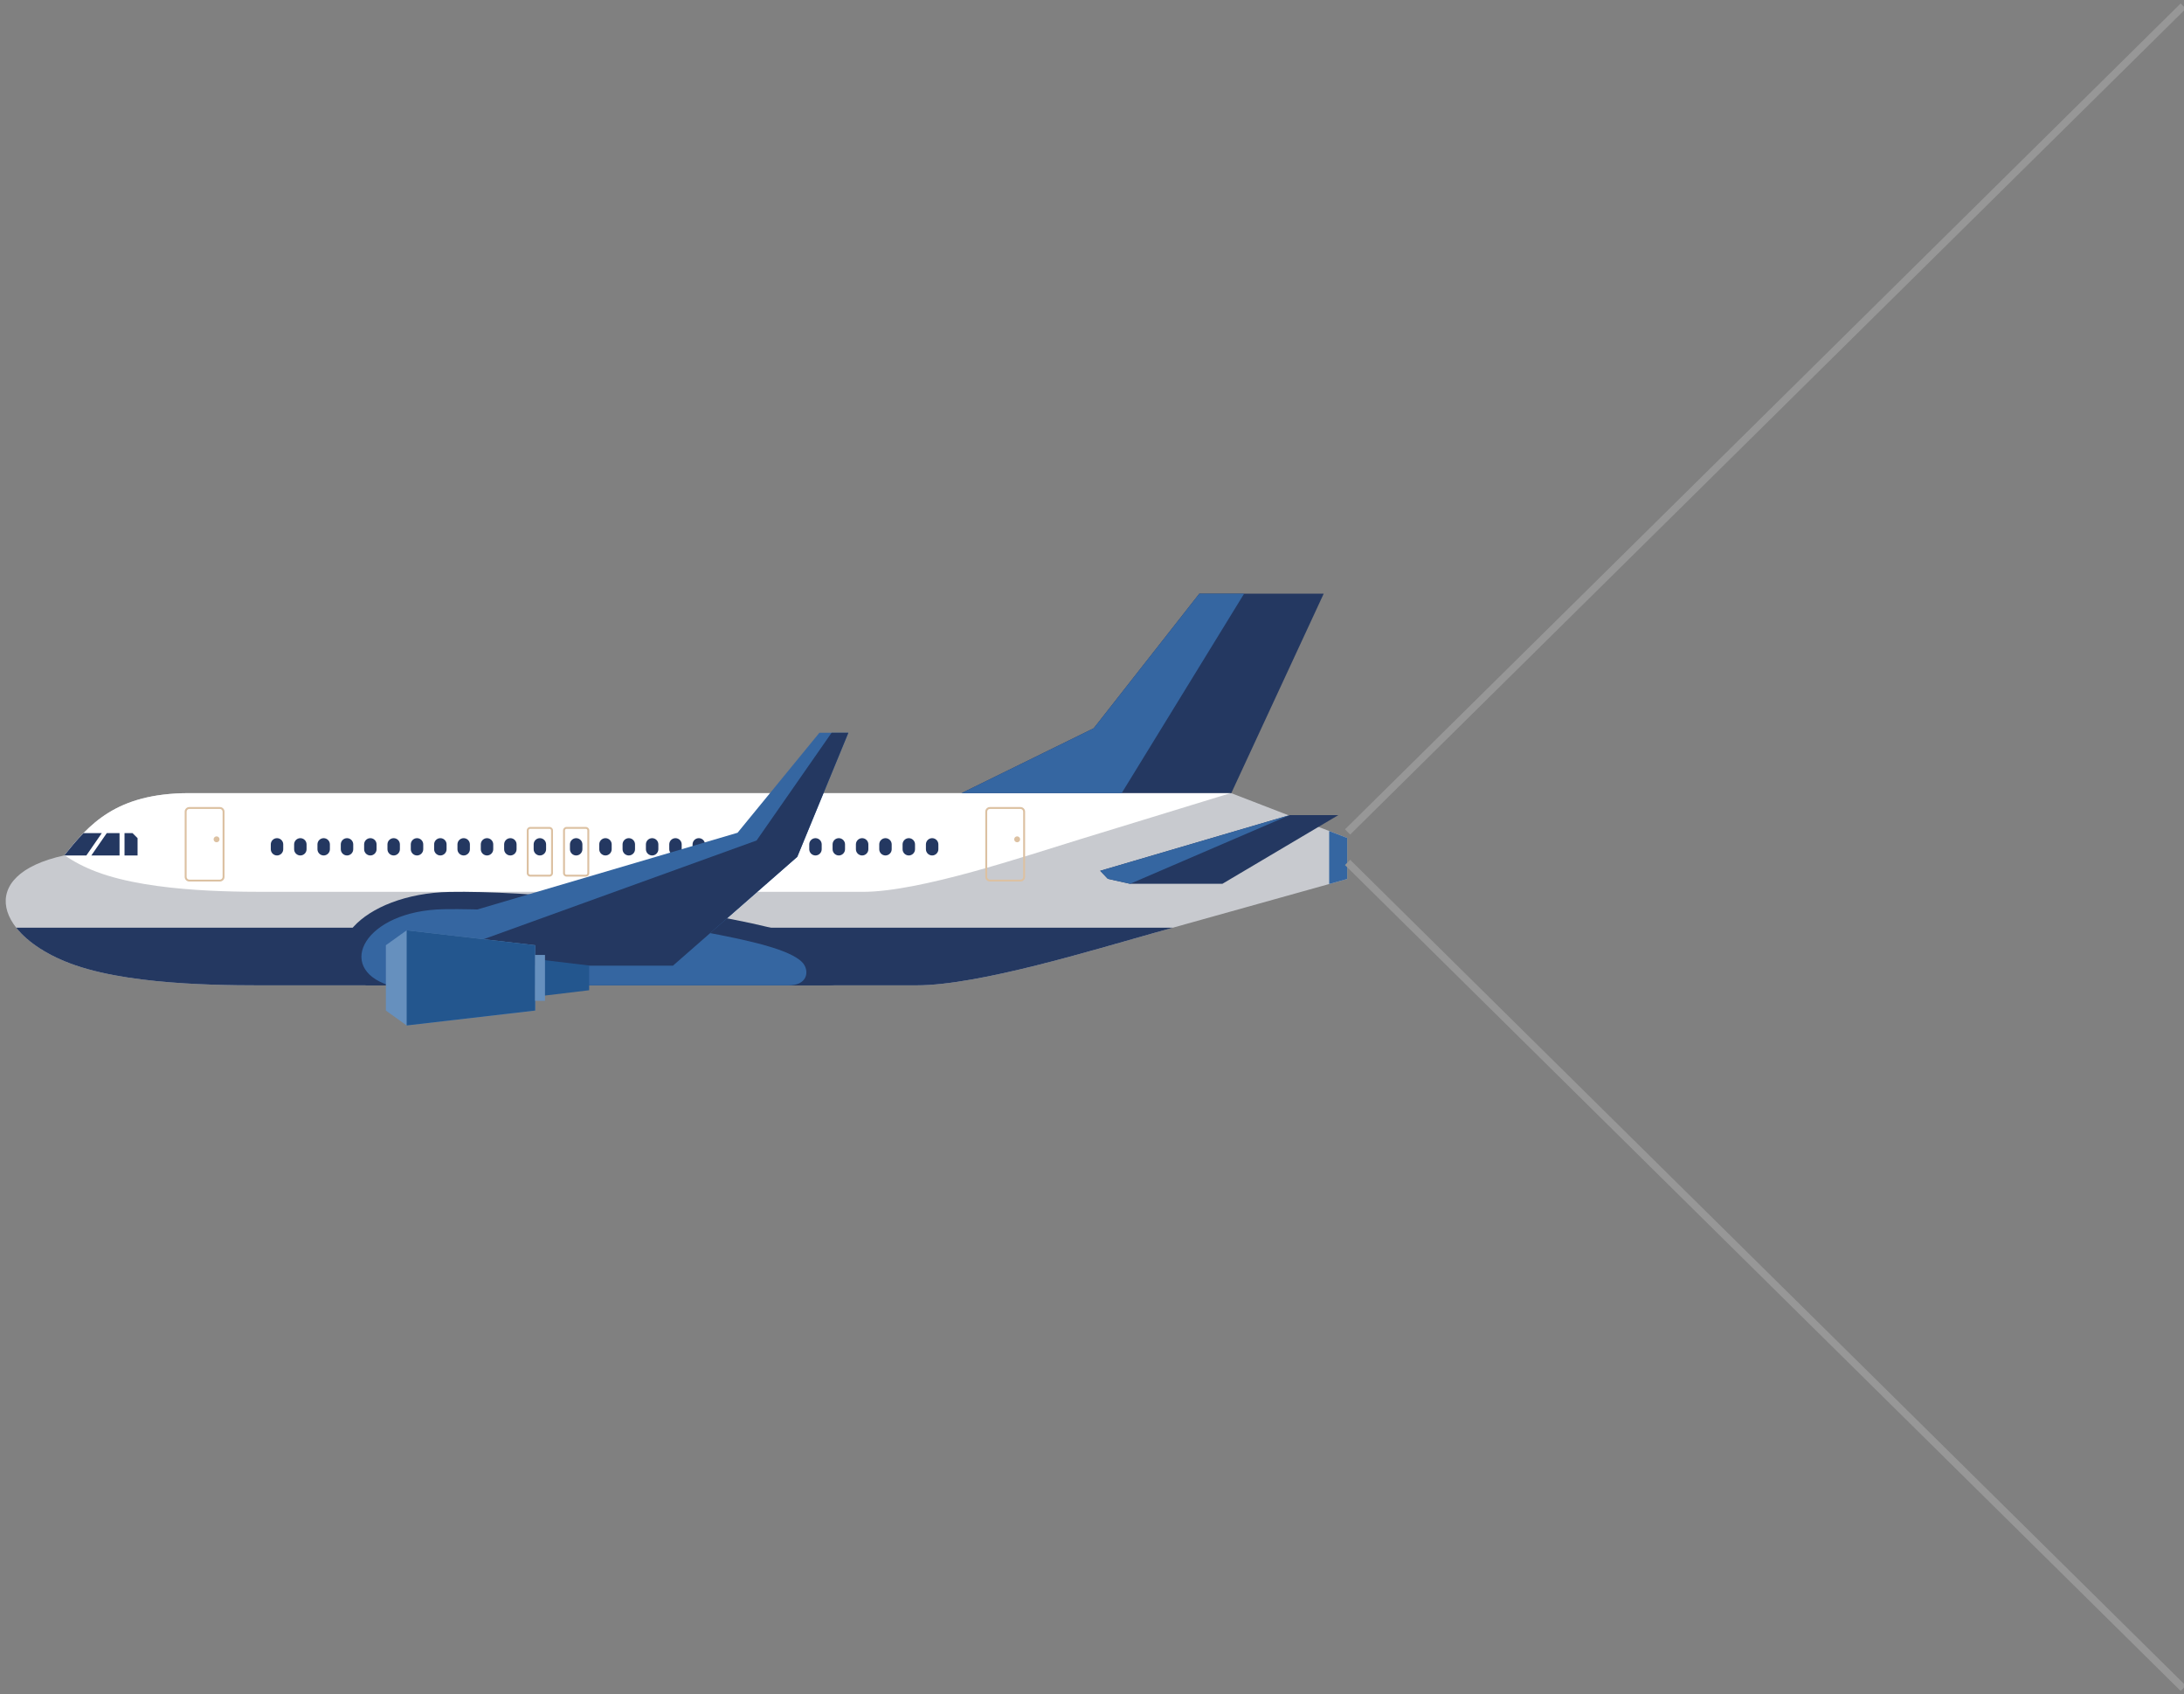 <?xml version="1.0" encoding="UTF-8"?>
<svg width="272px" height="211px" viewBox="0 0 272 211" version="1.1" xmlns="http://www.w3.org/2000/svg" xmlns:xlink="http://www.w3.org/1999/xlink">
    <rect x="0" y="0" width="272" height="211" fill="#808080" stroke="none"/>
    <!-- Generator: sketchtool 53.2 (72643) - https://sketchapp.com -->
    <title>82BF7814-E3DE-4EF8-9D89-614FFABD737F</title>
    <desc>Created with sketchtool.</desc>
    <g id="Large-Devices:-Desktops-(≥1200px)" stroke="none" stroke-width="1" fill="none" fill-rule="evenodd">
        <g id="B2C_ADV_specification_1200" transform="translate(-172, -317)">
            <g id="Group-24" transform="translate(30, 135)">
                <g transform="translate(-774, 38)" id="Group-12">
                    <g transform="translate(916.597, 144.339)">
                        <g id="Plane">
                            <g id="o_011-01" transform="translate(0, 73.548)">
                                <path d="M22.97,24.886 L152.75,24.888 L167.187,30.469 L167.187,35.578 L143.169,42.288 C135.705,44.373 121.335,48.824 113.553,48.824 L33.948,48.824 C28.94,48.824 16.566,48.997 8.807,46.331 C-1.018,42.954 -3.869,35.094 7.404,32.642 C10.437,28.885 13.754,24.886 22.97,24.886" id="Fill-9" fill="#C8CACF"></path>
                                <polyline id="Fill-10" fill="#243861" points="164.262 0.044 148.768 0.044 135.617 16.806 119.15 24.887 152.75 24.888 164.262 0.044"></polyline>
                                <path d="M1.425,41.644 L145.475,41.644 L143.169,42.288 C135.705,44.373 121.335,48.824 113.553,48.824 L33.948,48.824 C28.94,48.824 16.566,48.997 8.807,46.331 C5.42,45.166 2.861,43.469 1.425,41.644" id="Fill-11" fill="#243861"></path>
                                <polyline id="Fill-12" fill="#3566A1" points="164.941 36.206 164.941 29.606 167.187 30.469 167.187 35.578 164.941 36.206"></polyline>
                                <polyline id="Fill-13" fill="#243861" points="136.423 34.559 160.013 27.626 166.077 27.625 151.642 36.178 140.149 36.178 137.377 35.559 136.423 34.559"></polyline>
                                <path d="M152.653,24.888 L133.883,30.642 C127.08,32.727 113.984,37.178 106.891,37.178 L34.341,37.178 C29.777,37.178 18.5,37.35 11.429,34.684 C9.899,34.107 8.556,33.4 7.429,32.61 C10.456,28.862 13.78,24.886 22.97,24.886 L152.653,24.888" id="Fill-14" fill="#FFFFFF"></path>
                                <path d="M14.911,32.648 L16.536,32.648 L16.536,30.492 L15.908,29.865 L14.911,29.865 L14.911,32.648 Z M10.779,32.648 L12.701,29.865 L14.291,29.865 L14.291,32.648 L10.779,32.648 Z M7.998,32.648 L10.159,32.648 L12.082,29.865 L9.801,29.865 C8.927,30.762 8.156,31.71 7.404,32.642 L7.392,32.645 L7.998,32.648 L7.998,32.648 Z" id="Fill-15" fill="#243861"></path>
                                <path d="M22.981,26.855 C22.795,26.855 22.644,27.007 22.644,27.192 L22.644,35.321 C22.644,35.506 22.795,35.658 22.981,35.658 L26.787,35.658 C26.973,35.658 27.125,35.506 27.125,35.321 L27.125,27.192 C27.125,27.007 26.973,26.855 26.787,26.855 L22.981,26.855 Z M22.981,26.617 L26.787,26.617 C27.104,26.617 27.364,26.876 27.364,27.192 L27.364,35.321 C27.364,35.637 27.104,35.895 26.787,35.895 L22.981,35.895 C22.664,35.895 22.405,35.637 22.405,35.321 L22.405,27.192 C22.405,26.876 22.664,26.617 22.981,26.617 L22.981,26.617 Z" id="Fill-16" fill="#DCC1A2"></path>
                                <path d="M26.375,31.006 C26.578,31.006 26.744,30.841 26.744,30.637 C26.744,30.435 26.578,30.269 26.375,30.269 C26.172,30.269 26.006,30.435 26.006,30.637 C26.006,30.841 26.172,31.006 26.375,31.006" id="Fill-17" fill="#DCC1A2"></path>
                                <path d="M122.687,26.855 C122.502,26.855 122.35,27.007 122.35,27.192 L122.35,35.321 C122.35,35.506 122.502,35.658 122.687,35.658 L126.494,35.658 C126.679,35.658 126.831,35.506 126.831,35.321 L126.831,27.192 C126.831,27.007 126.679,26.855 126.494,26.855 L122.687,26.855 Z M122.687,26.617 L126.494,26.617 C126.811,26.617 127.07,26.876 127.07,27.192 L127.07,35.321 C127.07,35.637 126.811,35.895 126.494,35.895 L122.687,35.895 C122.37,35.895 122.111,35.637 122.111,35.321 L122.111,27.192 C122.111,26.876 122.37,26.617 122.687,26.617 L122.687,26.617 Z" id="Fill-18" fill="#DCC1A2"></path>
                                <path d="M126.081,31.006 C126.284,31.006 126.45,30.841 126.45,30.637 C126.45,30.435 126.284,30.269 126.081,30.269 C125.878,30.269 125.712,30.435 125.712,30.637 C125.712,30.841 125.878,31.006 126.081,31.006" id="Fill-19" fill="#DCC1A2"></path>
                                <path d="M71.16,30.494 L71.16,30.494 C71.587,30.494 71.935,30.841 71.935,31.267 L71.935,31.875 C71.935,32.3 71.587,32.648 71.16,32.648 C70.734,32.648 70.386,32.3 70.386,31.875 L70.386,31.267 C70.386,30.841 70.734,30.494 71.16,30.494 Z M106.775,30.494 L106.775,30.494 C107.201,30.494 107.55,30.841 107.55,31.267 L107.55,31.875 C107.55,32.3 107.201,32.648 106.775,32.648 C106.349,32.648 106,32.3 106,31.875 L106,31.267 C106,30.841 106.349,30.494 106.775,30.494 Z M109.681,30.494 L109.681,30.494 C110.107,30.494 110.456,30.841 110.456,31.267 L110.456,31.875 C110.456,32.3 110.107,32.648 109.681,32.648 C109.255,32.648 108.906,32.3 108.906,31.875 L108.906,31.267 C108.906,30.841 109.255,30.494 109.681,30.494 Z M112.587,30.494 L112.587,30.494 C113.013,30.494 113.362,30.841 113.362,31.267 L113.362,31.875 C113.362,32.3 113.013,32.648 112.587,32.648 C112.161,32.648 111.812,32.3 111.812,31.875 L111.812,31.267 C111.812,30.841 112.161,30.494 112.587,30.494 Z M115.494,30.494 L115.494,30.494 C115.92,30.494 116.269,30.841 116.269,31.267 L116.269,31.875 C116.269,32.3 115.92,32.648 115.494,32.648 C115.068,32.648 114.719,32.3 114.719,31.875 L114.719,31.267 C114.719,30.841 115.068,30.494 115.494,30.494 Z M77.715,30.494 L77.715,30.494 C78.141,30.494 78.49,30.841 78.49,31.267 L78.49,31.875 C78.49,32.3 78.141,32.648 77.715,32.648 C77.289,32.648 76.94,32.3 76.94,31.875 L76.94,31.267 C76.94,30.841 77.289,30.494 77.715,30.494 Z M80.621,30.494 L80.621,30.494 C81.047,30.494 81.396,30.841 81.396,31.267 L81.396,31.875 C81.396,32.3 81.047,32.648 80.621,32.648 C80.195,32.648 79.846,32.3 79.846,31.875 L79.846,31.267 C79.846,30.841 80.195,30.494 80.621,30.494 Z M83.527,30.494 L83.527,30.494 C83.954,30.494 84.302,30.841 84.302,31.267 L84.302,31.875 C84.302,32.3 83.954,32.648 83.527,32.648 C83.101,32.648 82.753,32.3 82.753,31.875 L82.753,31.267 C82.753,30.841 83.101,30.494 83.527,30.494 Z M86.434,30.494 L86.434,30.494 C86.86,30.494 87.208,30.841 87.208,31.267 L87.208,31.875 C87.208,32.3 86.86,32.648 86.434,32.648 C86.007,32.648 85.658,32.3 85.658,31.875 L85.658,31.267 C85.658,30.841 86.007,30.494 86.434,30.494 Z M89.34,30.494 L89.34,30.494 C89.766,30.494 90.115,30.841 90.115,31.267 L90.115,31.875 C90.115,32.3 89.766,32.648 89.34,32.648 C88.913,32.648 88.565,32.3 88.565,31.875 L88.565,31.267 C88.565,30.841 88.913,30.494 89.34,30.494 Z M92.246,30.494 L92.246,30.494 C92.672,30.494 93.021,30.841 93.021,31.267 L93.021,31.875 C93.021,32.3 92.672,32.648 92.246,32.648 C91.82,32.648 91.471,32.3 91.471,31.875 L91.471,31.267 C91.471,30.841 91.82,30.494 92.246,30.494 Z M95.152,30.494 L95.152,30.494 C95.578,30.494 95.927,30.841 95.927,31.267 L95.927,31.875 C95.927,32.3 95.578,32.648 95.152,32.648 C94.725,32.648 94.377,32.3 94.377,31.875 L94.377,31.267 C94.377,30.841 94.725,30.494 95.152,30.494 Z M98.058,30.494 L98.058,30.494 C98.484,30.494 98.833,30.841 98.833,31.267 L98.833,31.875 C98.833,32.3 98.484,32.648 98.058,32.648 C97.632,32.648 97.283,32.3 97.283,31.875 L97.283,31.267 C97.283,30.841 97.632,30.494 98.058,30.494 Z M100.964,30.494 L100.964,30.494 C101.39,30.494 101.739,30.841 101.739,31.267 L101.739,31.875 C101.739,32.3 101.39,32.648 100.964,32.648 C100.538,32.648 100.189,32.3 100.189,31.875 L100.189,31.267 C100.189,30.841 100.538,30.494 100.964,30.494 Z M103.87,30.494 L103.87,30.494 C104.296,30.494 104.645,30.841 104.645,31.267 L104.645,31.875 C104.645,32.3 104.296,32.648 103.87,32.648 C103.444,32.648 103.095,32.3 103.095,31.875 L103.095,31.267 C103.095,30.841 103.444,30.494 103.87,30.494 Z M74.809,30.494 L74.809,30.494 C75.235,30.494 75.584,30.841 75.584,31.267 L75.584,31.875 C75.584,32.3 75.235,32.648 74.809,32.648 C74.383,32.648 74.034,32.3 74.034,31.875 L74.034,31.267 C74.034,30.841 74.383,30.494 74.809,30.494 Z M36.808,30.494 L36.808,30.494 C37.235,30.494 37.583,30.841 37.583,31.267 L37.583,31.875 C37.583,32.3 37.235,32.648 36.808,32.648 C36.382,32.648 36.034,32.3 36.034,31.875 L36.034,31.267 C36.034,30.841 36.382,30.494 36.808,30.494 Z M39.714,30.494 L39.714,30.494 C40.141,30.494 40.489,30.841 40.489,31.267 L40.489,31.875 C40.489,32.3 40.141,32.648 39.714,32.648 C39.288,32.648 38.94,32.3 38.94,31.875 L38.94,31.267 C38.94,30.841 39.288,30.494 39.714,30.494 Z M42.621,30.494 L42.621,30.494 C43.047,30.494 43.395,30.841 43.395,31.267 L43.395,31.875 C43.395,32.3 43.047,32.648 42.621,32.648 C42.194,32.648 41.846,32.3 41.846,31.875 L41.846,31.267 C41.846,30.841 42.194,30.494 42.621,30.494 Z M45.527,30.494 L45.527,30.494 C45.953,30.494 46.301,30.841 46.301,31.267 L46.301,31.875 C46.301,32.3 45.953,32.648 45.527,32.648 C45.1,32.648 44.752,32.3 44.752,31.875 L44.752,31.267 C44.752,30.841 45.1,30.494 45.527,30.494 Z M48.433,30.494 L48.433,30.494 C48.859,30.494 49.207,30.841 49.207,31.267 L49.207,31.875 C49.207,32.3 48.859,32.648 48.433,32.648 C48.007,32.648 47.658,32.3 47.658,31.875 L47.658,31.267 C47.658,30.841 48.007,30.494 48.433,30.494 Z M51.339,30.494 L51.339,30.494 C51.765,30.494 52.114,30.841 52.114,31.267 L52.114,31.875 C52.114,32.3 51.765,32.648 51.339,32.648 C50.913,32.648 50.564,32.3 50.564,31.875 L50.564,31.267 C50.564,30.841 50.913,30.494 51.339,30.494 Z M54.245,30.494 L54.245,30.494 C54.671,30.494 55.02,30.841 55.02,31.267 L55.02,31.875 C55.02,32.3 54.671,32.648 54.245,32.648 C53.819,32.648 53.47,32.3 53.47,31.875 L53.47,31.267 C53.47,30.841 53.819,30.494 54.245,30.494 Z M57.151,30.494 L57.151,30.494 C57.577,30.494 57.926,30.841 57.926,31.267 L57.926,31.875 C57.926,32.3 57.577,32.648 57.151,32.648 C56.725,32.648 56.376,32.3 56.376,31.875 L56.376,31.267 C56.376,30.841 56.725,30.494 57.151,30.494 Z M60.057,30.494 L60.057,30.494 C60.483,30.494 60.832,30.841 60.832,31.267 L60.832,31.875 C60.832,32.3 60.483,32.648 60.057,32.648 C59.631,32.648 59.282,32.3 59.282,31.875 L59.282,31.267 C59.282,30.841 59.631,30.494 60.057,30.494 Z M62.963,30.494 L62.963,30.494 C63.39,30.494 63.738,30.841 63.738,31.267 L63.738,31.875 C63.738,32.3 63.39,32.648 62.963,32.648 C62.537,32.648 62.189,32.3 62.189,31.875 L62.189,31.267 C62.189,30.841 62.537,30.494 62.963,30.494 Z M33.902,30.494 L33.902,30.494 C34.329,30.494 34.677,30.841 34.677,31.267 L34.677,31.875 C34.677,32.3 34.329,32.648 33.902,32.648 C33.476,32.648 33.128,32.3 33.128,31.875 L33.128,31.267 C33.128,30.841 33.476,30.494 33.902,30.494 Z M66.64,30.494 L66.64,30.494 C67.067,30.494 67.415,30.841 67.415,31.267 L67.415,31.875 C67.415,32.3 67.067,32.648 66.64,32.648 C66.214,32.648 65.866,32.3 65.866,31.875 L65.866,31.267 C65.866,30.841 66.214,30.494 66.64,30.494 L66.64,30.494 Z" id="Fill-20" fill="#243861"></path>
                                <polyline id="Fill-22" fill="#3566A1" points="154.349 0.044 148.769 0.044 135.617 16.807 119.15 24.887 139.098 24.888 154.349 0.044"></polyline>
                                <polyline id="Fill-23" fill="#3566A1" points="140.149 36.178 137.377 35.559 136.423 34.559 160.013 27.626 140.149 36.178"></polyline>
                                <path d="M45.011,48.824 C37.832,44.648 44.538,37.399 55.397,37.19 C64.752,37.011 83.541,38.744 95.329,41.632 C97.687,42.21 103.51,43.592 104.662,45.678 C105.344,46.913 104.975,48.824 102.54,48.824 L45.011,48.824" id="Fill-24" fill="#243861"></path>
                                <path d="M47.839,48.824 C41.095,46.653 44.801,39.512 54.691,39.342 C63.209,39.196 80.321,40.608 91.055,42.962 C93.204,43.433 98.507,44.56 99.555,46.26 C100.176,47.267 99.841,48.824 97.623,48.824 L47.839,48.824" id="Fill-25" fill="#3566A1"></path>
                                <path d="M65.437,29.335 C65.333,29.335 65.247,29.421 65.247,29.525 L65.247,34.855 C65.247,34.958 65.333,35.044 65.437,35.044 L67.844,35.044 C67.948,35.044 68.034,34.958 68.034,34.855 L68.034,29.525 C68.034,29.421 67.948,29.335 67.844,29.335 L65.437,29.335 Z M65.437,29.097 L67.844,29.097 C68.079,29.097 68.273,29.289 68.273,29.525 L68.273,34.855 C68.273,35.09 68.079,35.282 67.844,35.282 L65.437,35.282 C65.201,35.282 65.008,35.09 65.008,34.855 L65.008,29.525 C65.008,29.289 65.201,29.097 65.437,29.097 L65.437,29.097 Z" id="Fill-26" fill="#DCC1A2"></path>
                                <path d="M69.957,29.335 C69.852,29.335 69.767,29.421 69.767,29.525 L69.767,34.855 C69.767,34.958 69.852,35.044 69.957,35.044 L72.364,35.044 C72.468,35.044 72.554,34.958 72.554,34.855 L72.554,29.525 C72.554,29.421 72.468,29.335 72.364,29.335 L69.957,29.335 Z M69.957,29.097 L72.364,29.097 C72.599,29.097 72.793,29.289 72.793,29.525 L72.793,34.855 C72.793,35.09 72.599,35.282 72.364,35.282 L69.957,35.282 C69.721,35.282 69.528,35.09 69.528,34.855 L69.528,29.525 C69.528,29.289 69.721,29.097 69.957,29.097 L69.957,29.097 Z" id="Fill-27" fill="#DCC1A2"></path>
                                <polyline id="Fill-32" fill="#3566A1" points="50.051 41.969 91.26 29.82 101.451 17.369 105.059 17.369 98.696 32.82 83.215 46.372 50.051 46.372 50.051 41.969"></polyline>
                                <polyline id="Fill-33" fill="#243861" points="52.097 45.801 93.63 30.782 102.97 17.369 105.059 17.369 98.696 32.82 83.215 46.372 52.097 46.372 52.097 45.801"></polyline>
                                <polyline id="Fill-34" fill="#6690BE" points="50.051 41.969 66.057 43.825 66.057 51.963 50.051 53.819 47.46 51.963 47.46 43.825 50.051 41.969"></polyline>
                                <polyline id="Fill-35" fill="#23568E" points="50.051 41.969 66.057 43.825 66.057 51.963 50.051 53.819 50.051 41.969"></polyline>
                                <polyline id="Fill-36" fill="#23568E" points="66.925 45.652 72.78 46.354 72.78 49.434 66.925 50.136 66.925 45.652"></polyline>
                                <polygon id="Fill-37" fill="#6690BE" points="66.039 50.75 67.278 50.75 67.278 45.038 66.039 45.038"></polygon>
                            </g>
                            <path d="M167.232,103.27 L271.309,0.417" id="Path-3" stroke="#979797" stroke-width="0.919" fill-rule="nonzero"></path>
                            <path d="M167.232,209.915 L271.309,107.062" id="Path-3" stroke="#979797" stroke-width="0.919" fill-rule="nonzero" transform="translate(219.271, 158.489) scale(1, -1) translate(-219.271, -158.489) "></path>
                        </g>
                    </g>
                </g>
            </g>
        </g>
    </g>
</svg>